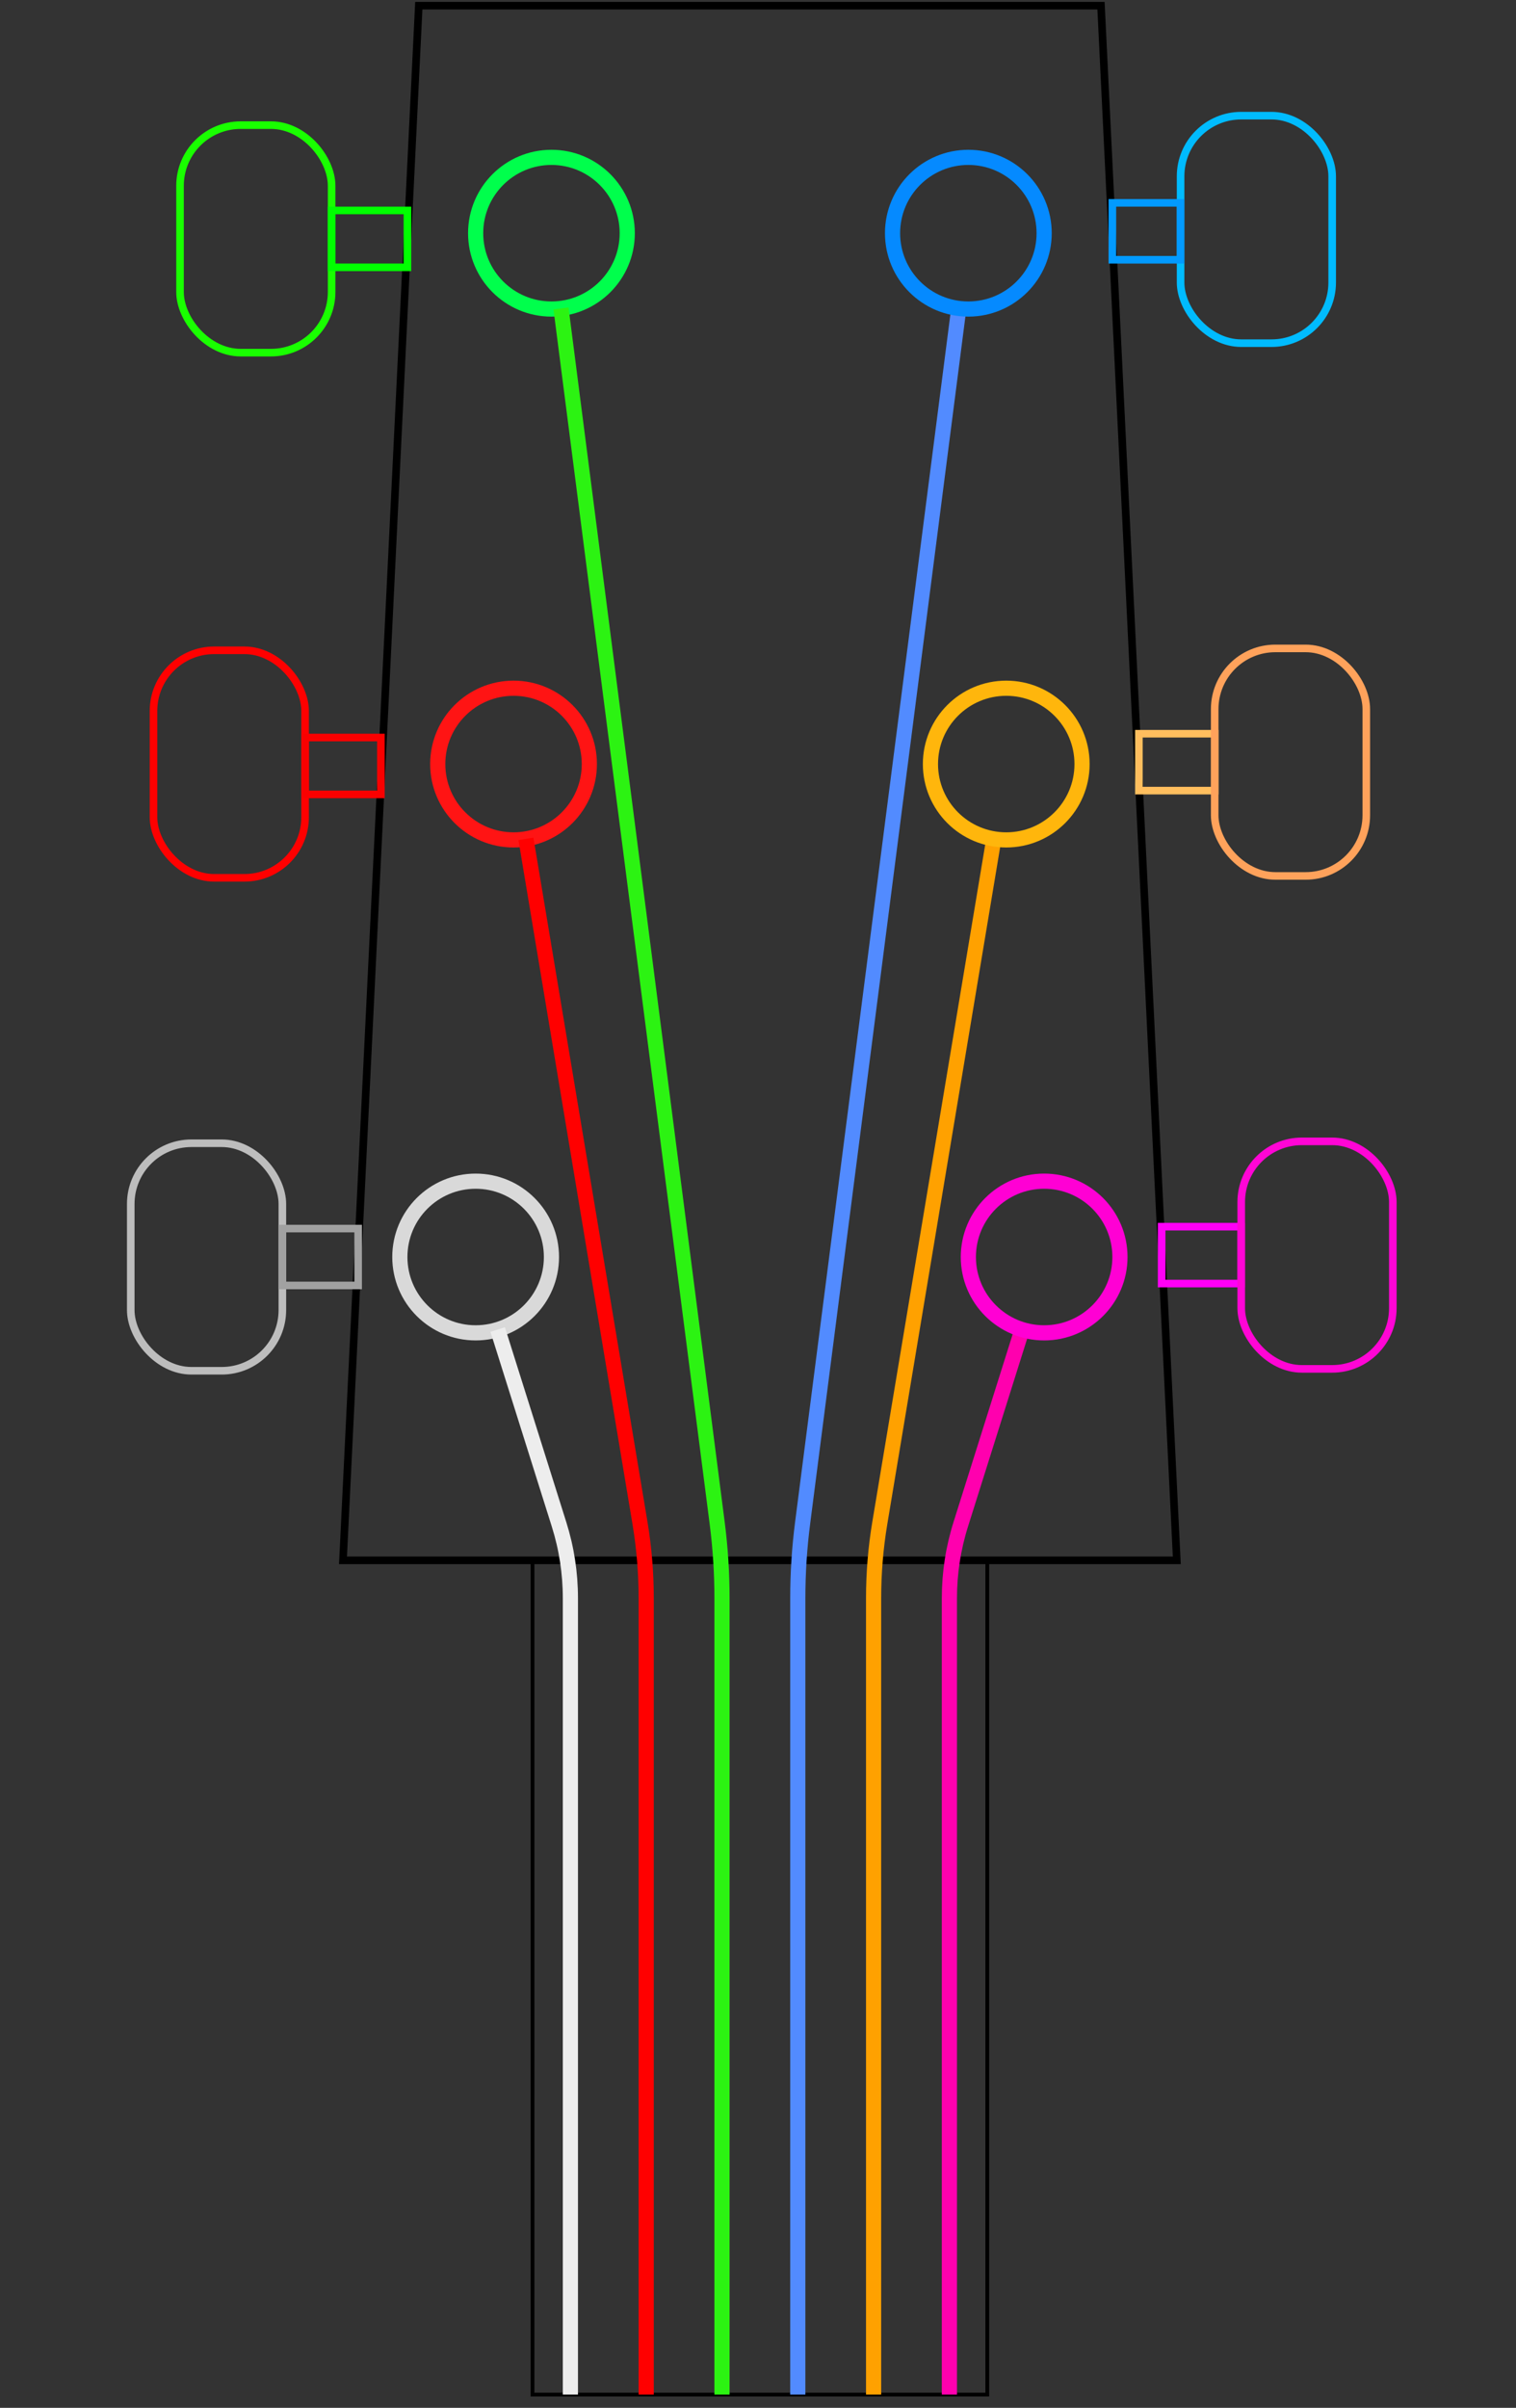 <svg host="65bd71144e" xmlns="http://www.w3.org/2000/svg" style="background: transparent; background-color: transparent;" xmlns:xlink="http://www.w3.org/1999/xlink" version="1.1" width="400px" height="635px" viewBox="-0.5 -0.5 400 635" content="&lt;mxfile&gt;&lt;diagram id=&quot;u9kMGXFWja0v-cjG191p&quot; name=&quot;Page-1&quot;&gt;5Vvbbqs4FP2aSHMeTuQrl8embWZeRjpSH+aZBifhlMQRodevH7vYgME0TouTzLRIFd4xxKy991r2Npng683Ln0WyW//NU5ZPEEhfJvhmghAJIvFfGl4rQwCVYVVkaWWCjeEue2PKCJT1MUvZ3uhYcp6X2c40Lvh2yxalYUuKgj+b3ZY8N791l6xYz3C3SPK+9Z8sLdfm6KT5L5at1uqLkbJvEt1TGfbrJOXPLRO+neDrgvOyOtu8XLNcAqdBqa6bD3xaj6pg29LlAqrG8ZTkj+rJ1MDKV/2oYow7eVoKR7I3Li+d7ViRbVjJirb9V2OcPa+zkt3tkoW88ln0ELZ1uclFC4rTZfbCtFerdp5f85zL+235Vphn+7LgDzW4ApmZGiorSvYy+LywRlGEHuNiPMWr6KIuwPqBVdhB7bHnxom1c9YtDxLdMVGBs6rv3cArThTCdrQROYx2wR+3KZMXABcYe7ANIGLBbRAkAkyQKOqDBG0g1ch9BSSCD4O0EijtBsNB5Xxyr7uDAVAGEaDQRKAOmzYC1IIAjkdAAKPDCLBteiVprHF8KyzM1CG1RYdKLgf8M02Khz8mCC+XACRsgsS4xOAxS+XxwxpK2jdlUqyYRpJWNpYajNnHtoWdDTptK1ielNmTybM2ONU3/OKZGF7jqq4H9vyxWDDVq02F+kIdPGhKI9D8EWgyRUDN+1YY9O4rvJK8trrtZIf98HhhaDC0OKnu0ERKDaFT8Gh3fBg8eS50kh3ml2S/q8Tzna+FYcOfVFrJjwu2z97abV4mZastNJ+12yzN2s2cLx5qpjOTtr5bxrei+RNGwCGuRfTO5wC8f+JEjTXXOHMjNYIi7NMCsYnHGLTooB2+aZHEJi3WD9amxdCa22PQooMwfIkW38PnCgJgjxXS5z4N4YVwXw9md+7rODbo3GgkskPRuGSnh/1tyW4WgGtnstMM4kx20GQ7yyTIG9s5qJh3tgvNpIDYwnaxBYBgjLUCdgnt8SaBFEX3y6XbJJBaiBBeFBH2POBKhGEwpQQgDGFEcRhFxEyAeErigAiNC0OCIY28kKSewY5GknoB+D1JEtDoaj53JklNPM4k2ZkSWtbKvkhSl8zcygnQwbnFQtVkCLgw1yKra8Fs5tO1EJhrwNjJtd2506dcGx/jWodK0eX7EsVe0zTChit1jaWt5VHfl5B+3ZfUhX+Fbt6pZl/KrdpqB6QSOtUt7As1DOwoOQuucwSH3y2CxWz8lt76i+DO4huG/RC2FWXHCOEqar6x0sznV4jOPCpNp+AMSTylp1Obsfcl/gP+BGAeeMzVwFQbYMlV6ClXHcpk//NcBfSG+szV0HAuCk+Zq8SBin1XRuoHOUtlxAGAzy9nXRaUYD4n7lW3YMARw/F1vhWlE7bjFZ3QYokhcis6qZG157LKdO6ak3ZbZ3726RoUhHiKgigEWPwHBMbIvC+YAgBBBCmhKIRdyfhqEWrgacYuSh014zhepBxkAsZyEuAvjYmpEhCeUCQcqudHzecOwWmmtSRIuRMlholvb+Txwx/MkQkzJj2QfS2KiMMK99RKfNodWei1suy0AQYJdN/tDwc88cFU72w7YC45PPJLQCpnD0qxrax0Ifs/2m+drbvPb4wH5g4QCj3JbWfAY2+UH1WM8yK3UhKOkNujU5WYAFp40JfYHrULM7rYLpOBxPWEc9SZ5WJfesvvf0s9QCBP7lluAAtVEiteqAU5ao1cOamnxVZgVnmy3yvvmL6qX9BuXgo6iZB7feNUNBW6A7qOzqnrZnynsTzq+KaJPGR8C2xL5Re3UI8G3PfB9t/Z3vZDvt91M0GuZundGfswhob0o8uS/s4b/p9/H7ijKKO/ADww4LFfCD5qJ9mL9M9u5OEvT7E5RwtOJ/26xHMy7RdoXkF5+EMzNNGMkKVuMZLEi2bzU6cqtJsfi+HbfwE=&lt;/diagram&gt;&lt;/mxfile&gt;">
    <rect x="-0.5" y="-0.5" width="400" height="635" fill="#333333" stroke="none"/>
    <defs/>
    <g>
        <g>
            <path d="M 90 411 L 110 1 L 290 1 L 310 411 Z" fill="none" stroke="#000000" stroke-width="2" stroke-miterlimit="10" pointer-events="all" style="stroke: light-dark(rgb(0, 0, 0), rgb(255, 255, 255));"/>
        </g>
        <g>
            <rect x="140" y="411" width="120" height="220" fill="none" stroke="#000000" pointer-events="all" style="stroke: light-dark(rgb(0, 0, 0), rgb(255, 255, 255));"/>
        </g>
        <g/>
        <g>
            <path class="string-1" d="M 250 631 L 250 421 Q 250 411 253.01 401.46 L 269.18 350.13" fill="none" stroke="#ff00ae" stroke-width="4" stroke-miterlimit="10" pointer-events="stroke" style="stroke: light-dark(rgb(255, 0, 174), rgb(237, 237, 237));"/>
        </g>
        <g>
            <ellipse class="string-1" cx="275" cy="331" rx="20" ry="20" fill="none" stroke="#ff00d4" stroke-width="4" transform="rotate(-180,275,331)" pointer-events="all" style="stroke: light-dark(rgb(255, 0, 212), rgb(255, 118, 255));"/>
        </g>
        <g/>
        <g>
            <path class="string-2" d="M 230 631 L 230 421 Q 230 411 231.64 401.14 L 261.73 220.73" fill="none" stroke="#ffa100" stroke-width="4" stroke-miterlimit="10" pointer-events="stroke" style="stroke: light-dark(rgb(255, 161, 0), rgb(165, 84, 0));"/>
        </g>
        <g>
            <ellipse class="string-2" cx="265" cy="201" rx="20" ry="20" fill="none" stroke="#ffb60c" stroke-width="4" transform="rotate(-180,265,201)" pointer-events="all" style="stroke: light-dark(rgb(255, 182, 12), rgb(138, 75, 0));"/>
        </g>
        <g/>
        <g>
            <path class="string-3" d="M 210 631 L 210 421 Q 210 411 211.28 401.08 L 252.48 80.84" fill="none" stroke="#528bff" stroke-width="4" stroke-miterlimit="10" pointer-events="stroke" style="stroke: light-dark(rgb(82, 139, 255), rgb(237, 237, 237));"/>
        </g>
        <g>
            <ellipse class="string-3" cx="255" cy="61" rx="20" ry="20" fill="none" stroke="#058aff" stroke-width="4" transform="rotate(-180,255,61)" pointer-events="all" style="stroke: light-dark(rgb(5, 138, 255), rgb(37, 152, 252));"/>
        </g>
        <g>
            <rect class="string-3" x="311" y="30" width="40" height="60" rx="16" ry="16" fill="none" stroke="#00bbff" stroke-width="2" transform="rotate(-180,331,60)" pointer-events="all" style="stroke: light-dark(rgb(0, 187, 255), rgb(0, 136, 194));"/>
        </g>
        <g>
            <rect class="string-3" x="293" y="53" width="18" height="15" fill="none" stroke="#029aff" stroke-width="2" transform="rotate(-180,302,60.5)" pointer-events="all" style="stroke: light-dark(rgb(2, 154, 255), rgb(18, 148, 235));"/>
        </g>
        <g/>
        <g>
            <rect class="string-2" x="300" y="193" width="20" height="15" fill="none" stroke="#ffbe5e" stroke-width="2" transform="rotate(-180,310,200.5)" pointer-events="all" style="stroke: light-dark(rgb(255, 190, 94), rgb(118, 62, 0));"/>
        </g>
        <g>
            <rect class="string-2" x="320" y="170.5" width="40" height="60" rx="16" ry="16" fill="none" stroke="#ffa25b" stroke-width="2" transform="rotate(-180,340,200.5)" pointer-events="all" style="stroke: light-dark(rgb(255, 162, 91), rgb(153, 73, 12));"/>
        </g>
        <g>
            <rect class="string-1" x="306" y="323" width="21" height="15" fill="none" stroke="#ff00f6" stroke-width="2" transform="rotate(-180,316.5,330.5)" pointer-events="all" style="stroke: light-dark(rgb(255, 0, 246), rgb(255, 113, 255));"/>
        </g>
        <g>
            <rect class="string-1" x="327" y="300.5" width="40" height="60" rx="16" ry="16" fill="none" stroke="#ff05d5" stroke-width="2" transform="rotate(-180,347,330.5)" pointer-events="all" style="stroke: light-dark(rgb(255, 5, 213), rgb(255, 116, 255));"/>
        </g>
        <g/>
        <g>
            <ellipse class="string-4" cx="145" cy="61" rx="20" ry="20" fill="none" stroke="#00ff4c" stroke-width="4" pointer-events="all" style="stroke: light-dark(rgb(0, 255, 76), rgb(0, 133, 0));"/>
        </g>
        <g>
            <path class="string-4" d="M 190 631 L 190 421 Q 190 411 188.72 401.08 L 147.52 80.84" fill="none" stroke="#2cf312" stroke-width="4" stroke-miterlimit="10" pointer-events="stroke" style="stroke: light-dark(rgb(44, 243, 18), rgb(237, 237, 237));"/>
        </g>
        <g>
            <rect class="string-4" x="47" y="32.5" width="40" height="60" rx="16" ry="16" fill="none" stroke="#19ff00" stroke-width="2" pointer-events="all" style="stroke: light-dark(rgb(25, 255, 0), rgb(0, 134, 0));"/>
        </g>
        <g>
            <rect class="string-4" x="87" y="55" width="20" height="15" fill="none" stroke="#00ff00" stroke-width="2" pointer-events="all" style="stroke: light-dark(rgb(0, 255, 0), rgb(237, 237, 237));"/>
        </g>
        <g/>
        <g>
            <ellipse class="string-5" cx="135" cy="201" rx="20" ry="20" fill="none" stroke="#ff1414" stroke-width="4" pointer-events="all" style="stroke: light-dark(rgb(255, 20, 20), rgb(255, 134, 134));"/>
        </g>
        <g>
            <path class="string-5" d="M 170 631 L 170 421 Q 170 411 168.36 401.14 L 138.27 220.73" fill="none" stroke="#ff0000" stroke-width="4" stroke-miterlimit="10" pointer-events="stroke" style="stroke: light-dark(rgb(255, 0, 0), rgb(237, 237, 237));"/>
        </g>
        <g>
            <rect class="string-5" x="40" y="171" width="40" height="60" rx="16" ry="16" fill="none" stroke="#ff0000" stroke-width="2" pointer-events="all" style="stroke: light-dark(rgb(255, 0, 0), rgb(255, 144, 144));"/>
        </g>
        <g>
            <rect class="string-5" x="80" y="194" width="20" height="15" fill="none" stroke="#fa0000" stroke-width="2" pointer-events="all" style="stroke: light-dark(rgb(250, 0, 0), rgb(237, 237, 237));"/>
        </g>
        <g/>
        <g>
            <ellipse class="string-6" cx="125" cy="331" rx="20" ry="20" fill="none" stroke="#d9d9d9" stroke-width="4" pointer-events="all" style="stroke: light-dark(rgb(217, 217, 217), rgb(90, 90, 90));"/>
        </g>
        <g>
            <path class="string-6" d="M 150 631 L 150 421 Q 150 411 146.99 401.46 L 130.82 350.13" fill="none" stroke="#ededed" stroke-width="4" stroke-miterlimit="10" pointer-events="stroke" style="stroke: light-dark(rgb(237, 237, 237), rgb(237, 237, 237));"/>
        </g>
        <g>
            <rect class="string-6" x="34" y="301" width="40" height="60" rx="16" ry="16" fill="none" stroke="#bdbdbd" stroke-width="2" pointer-events="all" style="stroke: light-dark(rgb(189, 189, 189), rgb(75, 75, 75));"/>
        </g>
        <g>
            <rect class="string-6" x="74" y="323.5" width="20" height="15" fill="none" stroke="#a1a1a1" stroke-width="2" pointer-events="all" style="stroke: light-dark(rgb(161, 161, 161), rgb(99, 99, 99));"/>
        </g>
    </g>
</svg>